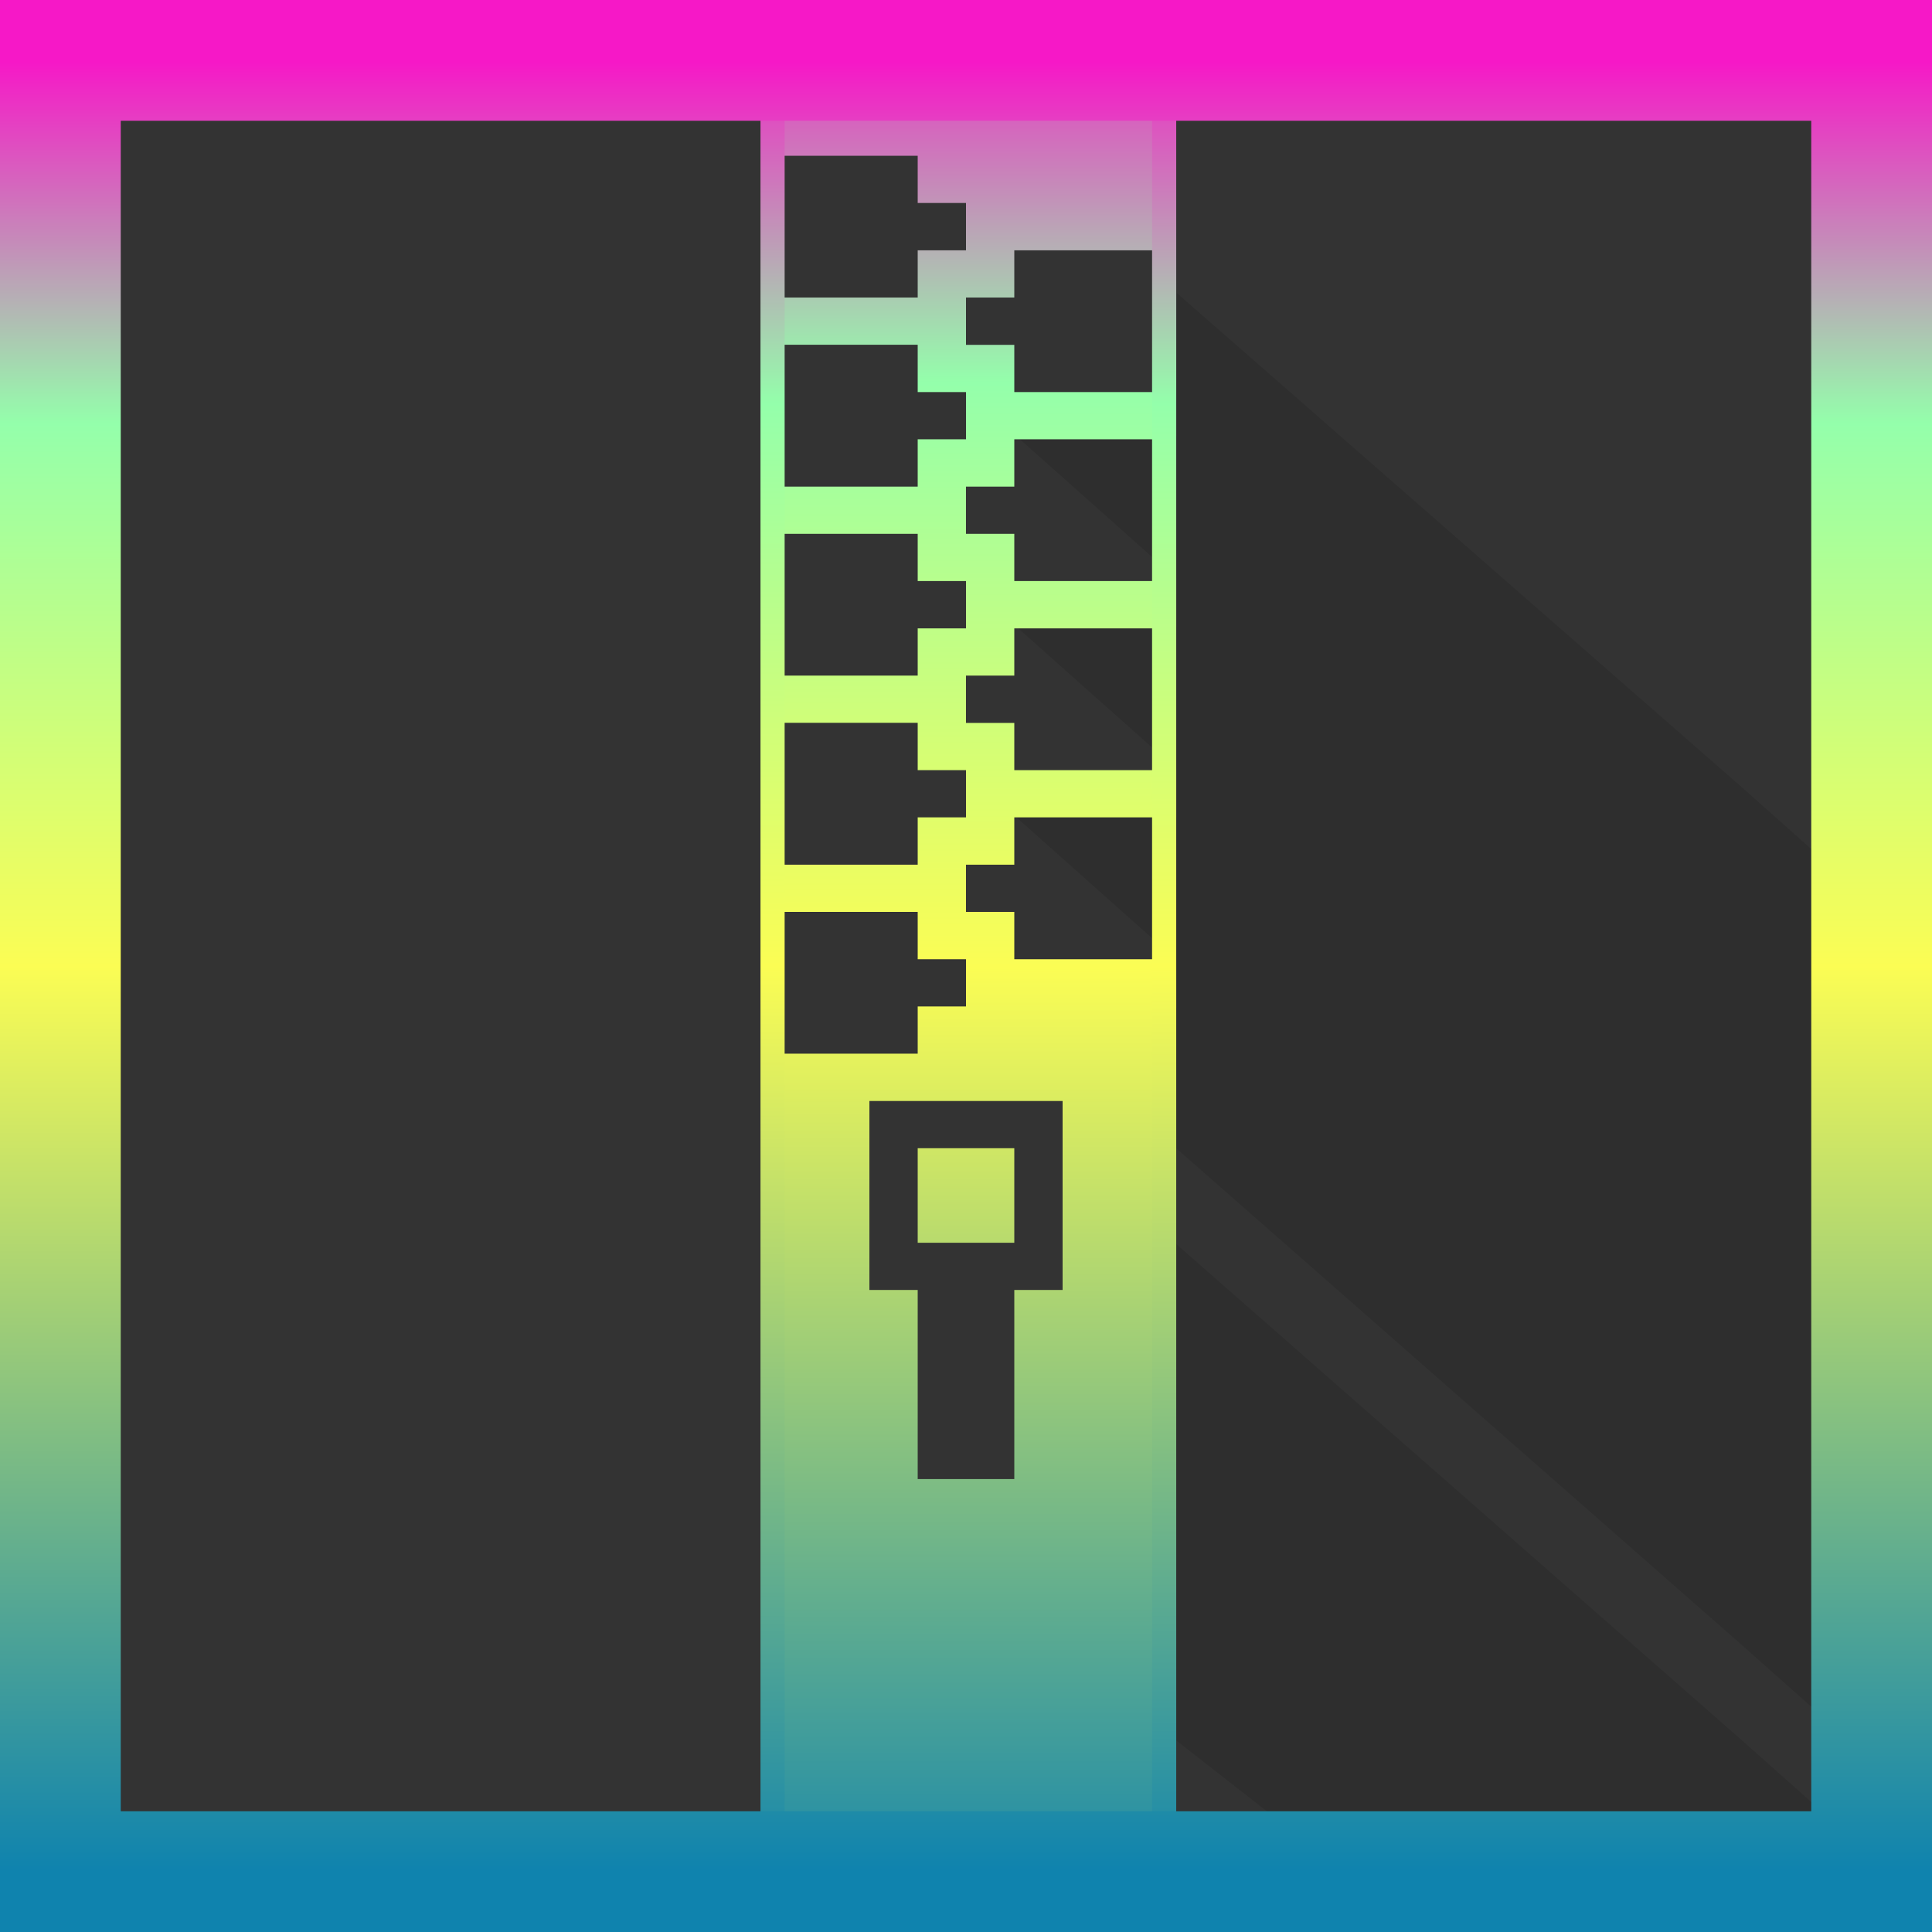 <?xml version="1.0" encoding="UTF-8" standalone="no"?>
<!-- Created with Inkscape (http://www.inkscape.org/) -->

<svg
   width="16"
   height="16"
   id="svg5453"
   version="1.1"
   xmlns:xlink="http://www.w3.org/1999/xlink"
   xmlns="http://www.w3.org/2000/svg"
   xmlns:svg="http://www.w3.org/2000/svg"
   xmlns:rdf="http://www.w3.org/1999/02/22-rdf-syntax-ns#"
   xmlns:cc="http://creativecommons.org/ns#"
   xmlns:dc="http://purl.org/dc/elements/1.1/">
   <rect width="100%" height="100%" fill="#333333" stroke="none"/>
   <defs>
      <style id="current-color-scheme" type="text/css">
         .ColorScheme-Text { color: #0abdc6; } .ColorScheme-Highlight { color:#5294e2; }
      </style>
      <linearGradient id="arrongin" x1="0%" x2="0%" y1="0%" y2="100%">
         <stop offset="0%" style="stop-color:#dd9b44; stop-opacity:1"/>
         <stop offset="100%" style="stop-color:#ad6c16; stop-opacity:1"/>
      </linearGradient>
      <linearGradient id="aurora" x1="0%" x2="0%" y1="0%" y2="100%">
         <stop offset="0%" style="stop-color:#09D4DF; stop-opacity:1"/>
         <stop offset="100%" style="stop-color:#9269F4; stop-opacity:1"/>
      </linearGradient>
      <linearGradient id="cyberneon" x1="0%" x2="0%" y1="0%" y2="100%">
         <stop offset="0" style="stop-color:#0abdc6; stop-opacity:1"/>
         <stop offset="1" style="stop-color:#ea00d9; stop-opacity:1"/>
      </linearGradient>
      <linearGradient id="fitdance" x1="0%" x2="0%" y1="0%" y2="100%">
         <stop offset="0%" style="stop-color:#1AD6AB; stop-opacity:1"/>
         <stop offset="100%" style="stop-color:#329DB6; stop-opacity:1"/>
      </linearGradient>
      <linearGradient id="oomox" x1="0%" x2="0%" y1="0%" y2="100%">
         <stop offset="0%" style="stop-color:#0abdc6; stop-opacity:1"/>
         <stop offset="100%" style="stop-color:#b800ff; stop-opacity:1"/>
      </linearGradient>
      <linearGradient id="rainblue" x1="0%" x2="0%" y1="0%" y2="100%">
         <stop offset="0%" style="stop-color:#00F260; stop-opacity:1"/>
         <stop offset="100%" style="stop-color:#0575E6; stop-opacity:1"/>
      </linearGradient>
      <linearGradient id="sunrise" x1="0%" x2="0%" y1="0%" y2="100%">
         <stop offset="0%" style="stop-color: #FF8501; stop-opacity:1"/>
         <stop offset="100%" style="stop-color: #FFCB01; stop-opacity:1"/>
      </linearGradient>
      <linearGradient id="telinkrin" x1="0%" x2="0%" y1="0%" y2="100%">
         <stop offset="0%" style="stop-color: #b2ced6; stop-opacity:1"/>
         <stop offset="100%" style="stop-color: #6da5b7; stop-opacity:1"/>
      </linearGradient>
      <linearGradient id="60spsycho" x1="0%" x2="0%" y1="0%" y2="100%">
         <stop offset="0%" style="stop-color: #df5940; stop-opacity:1"/>
         <stop offset="25%" style="stop-color: #d8d15f; stop-opacity:1"/>
         <stop offset="50%" style="stop-color: #e9882a; stop-opacity:1"/>
         <stop offset="100%" style="stop-color: #279362; stop-opacity:1"/>
      </linearGradient>
      <linearGradient id="90ssummer" x1="0%" x2="0%" y1="0%" y2="100%">
         <stop offset="0%" style="stop-color: #f618c7; stop-opacity:1"/>
         <stop offset="20%" style="stop-color: #94ffab; stop-opacity:1"/>
         <stop offset="50%" style="stop-color: #fbfd54; stop-opacity:1"/>
         <stop offset="100%" style="stop-color: #0f83ae; stop-opacity:1"/>
      </linearGradient>
   </defs>
  <path
     style="display:inline;opacity:0.1;fill:#000000;fill-opacity:1;fill-rule:evenodd;stroke:none;stroke-width:0.418;stroke-linecap:butt;stroke-linejoin:miter;stroke-dasharray:none;stroke-opacity:1"
     d="M 9.745,2.426 V 3.61 H 8.415 L 9.745,4.794 V 5.188 H 8.415 L 9.745,6.372 V 6.767 H 8.415 L 9.745,7.951 V 8.345 H 8.415 l 6.018,5.285 0.887,0.789 V 7.316 L 14.433,6.527 Z M 8.859,9.529 v 1.578 h -0.443 v 1.578 H 7.528 L 11.772,16 h 3.548 v -0.792 l -0.887,-0.789 z"
     id="path4404" />
  <path
     id="rect4149"
     class="ColorScheme-Text"
     style="display:inline;opacity:1;fill:url(#90ssummer);fill-opacity:1;stroke:none;stroke-width:1.108;stroke-miterlimit:4;stroke-dasharray:none;stroke-opacity:0.55"
     d="M 6.4,0.017 V 1.29 H 7.6 V 1.681 H 8 V 2.073 H 7.6 V 2.464 H 6.4 v 0.391 H 7.6 V 3.247 H 8 V 3.638 H 7.6 V 4.03 H 6.4 V 4.421 H 7.6 V 4.812 H 8 V 5.204 H 7.6 V 5.595 H 6.4 v 0.391 H 7.6 V 6.378 H 8 V 6.769 H 7.6 V 7.161 H 6.4 V 7.552 H 7.6 V 7.944 H 8 V 8.335 H 7.6 V 8.726 H 6.4 V 12.97 16 H 9.6 V 12.846 7.944 H 8.4 V 7.552 H 8 V 7.161 H 8.4 V 6.769 H 9.6 V 6.378 H 8.4 V 5.987 H 8 V 5.595 H 8.4 V 5.204 H 9.6 V 4.812 H 8.4 V 4.421 H 8 V 4.03 H 8.4 V 3.638 H 9.6 V 3.247 H 8.4 V 2.856 H 8 V 2.464 H 8.4 V 2.073 H 9.6 V 0.017 Z M 7.2,9.118 H 8.8 V 10.683 H 8.4 v 1.566 H 7.6 V 10.683 H 7.2 Z M 7.6,9.509 V 10.292 H 8.4 V 9.509 Z" />
  <rect
     style="fill:none;stroke:url(#90ssummer);stroke-width:0.2;stroke-linecap:butt;stroke-linejoin:miter;stroke-dasharray:none;stroke-opacity:1;paint-order:markers fill stroke;stop-color:#000000"
     id="rect319"
     class="ColorScheme-Text"
     width="3.243"
     height="15.8"
     x="6.398"
     y="0.1" />
  <rect
     style="display:inline;fill:none;fill-opacity:0.22;stroke:url(#90ssummer);stroke-width:1;stroke-dasharray:none;stroke-opacity:1;paint-order:markers fill stroke;stop-color:#000000"
     id="rect2961"
     class="ColorScheme-Text"
     width="15"
     height="15"
     x="0.5"
     y="0.5" />
</svg>
